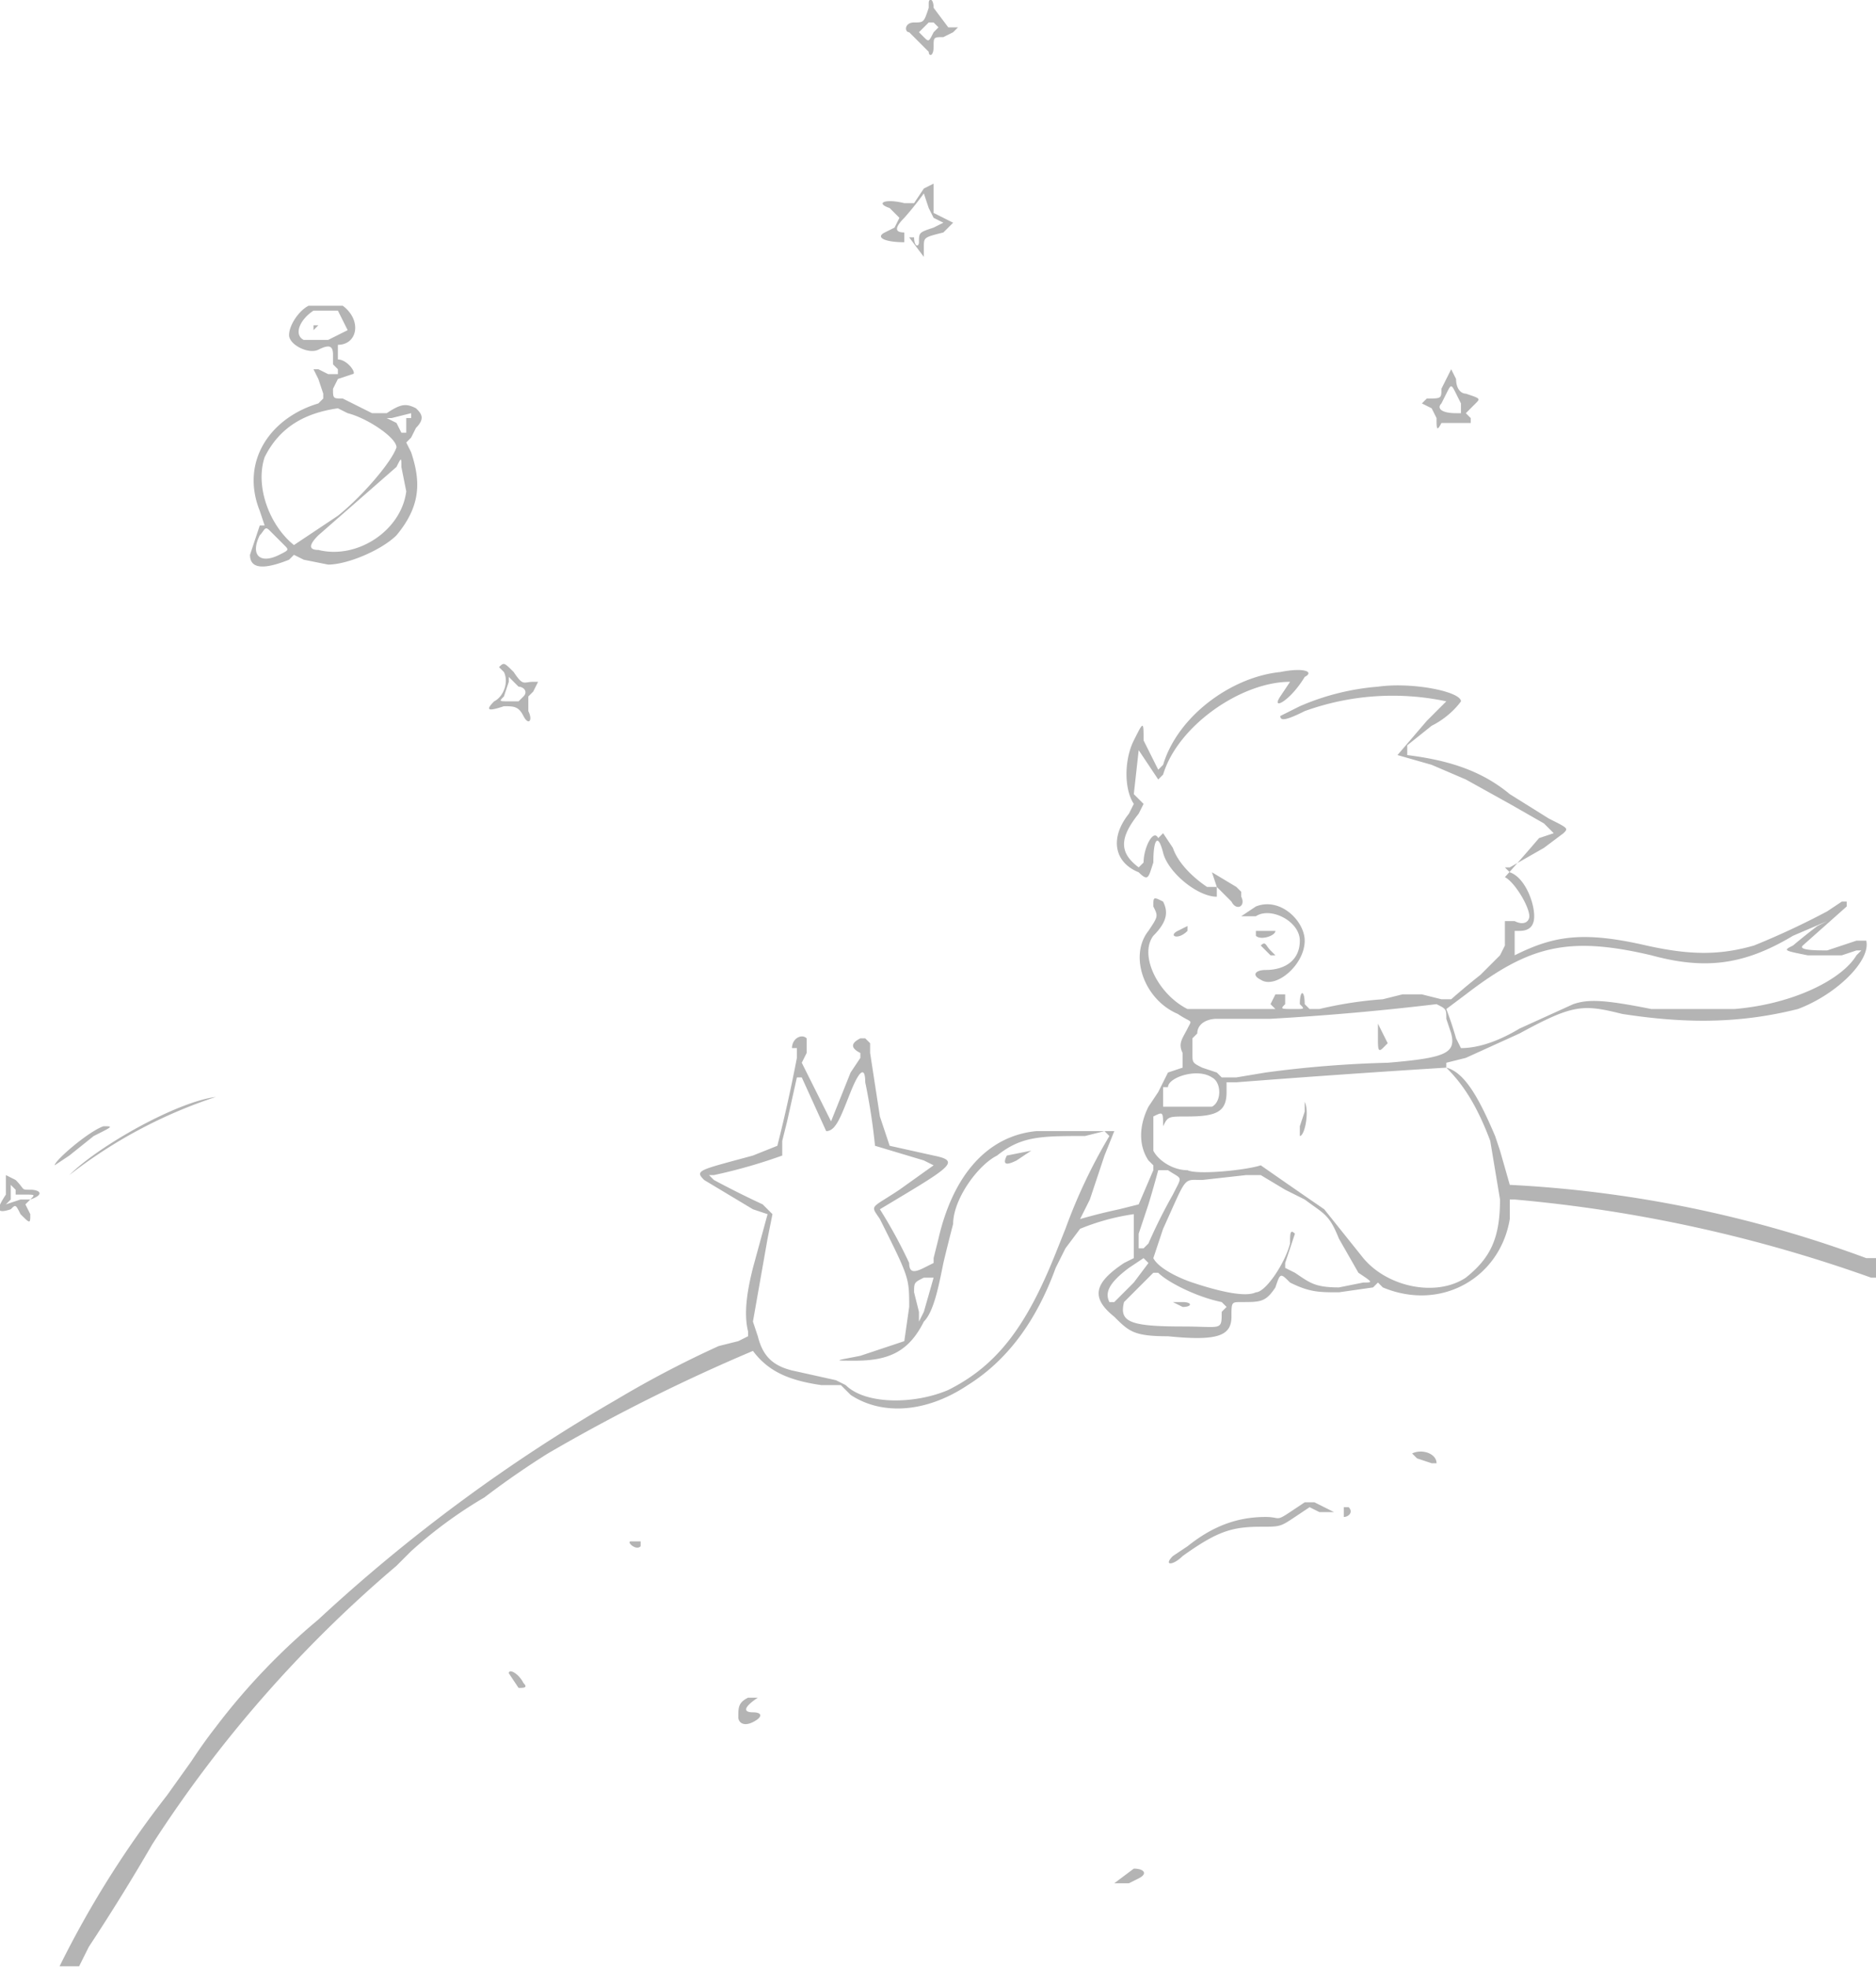 <svg xmlns="http://www.w3.org/2000/svg" width="384.2" height="402.9" preserveAspectRatio="none" viewBox="15.8 68.4 384.2 402.9"><path fill="#b4b4b4" fill-rule="evenodd" d="M206 69v1c-1 3-1 3-3 3s-2 2-1 2l4 4c0 1 1 1 1-1s0-2 2-2l2-1 1-1h-2l-3-4c0-2-1-2-1-1m1 4 1 1-1 1c-1 2-1 2-2 1l-1-1 1-1 1-1h1m-2 34-2 3h-2c-4-1-6 0-3 1l2 2-1 2-2 1c-2 1 0 2 4 2v-2c-2 0-2-1 0-3a65 65 0 0 0 4-5l1 3 1 2 2 1-2 1c-3 1-3 1-3 3 0 1-1 1-1-1h-1l3 4v-2c0-2 0-2 4-3l2-2-4-2v-6l-2 1m-4 4h-1 1M79 131c-2 1-4 4-4 6s4 4 6 3 3-1 3 1v2l1 1v1h-2l-2-1h-1l1 2 1 3v1l-1 1c-10 3-16 12-12 22l1 3h-1l-2 6c0 3 3 3 8 1l1-1 2 1 5 1c4 0 11-3 14-6 5-6 5-11 3-17l-1-2 1-1 1-2c2-2 1-3 0-4-2-1-3-1-6 1h-3l-6-3c-2 0-2 0-2-2l1-2 3-1c1 0-1-3-3-3v-3c4 0 5-5 1-8h-7m6 1 2 4-4 2h-5c-2-1-1-4 2-6h5m-5 3v1l1-1h-1m4 1h-1 2-1m229 8-2 4c0 2 0 2-3 2l-1 1 2 1 1 2c0 2 0 3 1 1h6v-1l-1-1 1-1 1-1c1-1 1-1-2-2-1 0-2-1-2-3l-1-2m1 5 1 2v2h-1c-3 0-4-1-3-2l1-2c1-2 1-2 2 0m-227 4c4 1 10 5 10 7-1 3-7 10-12 14l-9 6c-5-4-8-12-6-18 3-6 8-9 15-10l2 1m13 0v1h-1v3h-1l-1-2-2-1h1l4-1m211 0-1 1 1-1M98 164l1 5c-1 8-10 14-18 12-2 0-2-1 0-3l16-14c1-2 1-2 1 0m-27 13 3 3c1 1 1 1-1 2-4 2-6 0-4-4 1-1 1-2 2-1m47 28 1 1c1 2 0 5-2 6-2 2-1 2 2 1 2 0 3 0 4 2s2 1 1-1v-3l1-1 1-2h-1c-2 0-2 1-4-2-2-2-2-2-3-1m160 1c-10 1-21 9-24 19l-1 1-3-6c0-4 0-4-2 0s-2 10 0 13l-1 2c-4 5-3 10 2 12 2 2 2 1 3-2 0-5 1-6 2-2s7 9 11 9v-2l3 3c1 2 3 1 2-1v-1l-1-1-5-3 1 3h-2c-3-2-6-5-7-8l-2-3-1 1c-1-2-3 2-3 5l-1 1c-4-3-4-6 0-11l1-2-2-2 1-9 4 6 1-1c3-10 16-19 26-19l-2 3c-2 3 2 1 5-4 2-1 0-2-5-1m-156 3c1 0 2 1 1 2l-1 1h-2c-2 0-2 0-1-1l1-3v-1l1 1 1 1m176 0a50 50 0 0 0-16 4l-4 2c0 1 1 1 5-1a53 53 0 0 1 29-2l-4 4-6 7 7 2 7 3 9 5 7 4 2 2-3 1a501 501 0 0 1-7 8c2 1 5 6 5 8 0 1-1 2-3 1h-2v5l-1 2-4 4a136 136 0 0 0-6 5h-2l-4-1h-4l-4 1a80 80 0 0 0-13 2h-2l-1-1c0-3-1-3-1 0 1 1 1 1-1 1-3 0-3 0-2-1v-2h-2l-1 2 1 1h-18c-6-3-10-11-7-15 3-3 3-5 2-7-2-1-2-1-2 1 1 2 1 2-1 5-4 5-1 14 6 17 3 2 3 1 2 3s-2 3-1 5v3l-3 1-2 4-2 3c-2 4-2 8 0 11l1 1v1l-3 7-4 1a119 119 0 0 0-8 2l1-2 1-2 3-9 2-5h-16c-10 1-17 9-20 22l-1 4v1l-2 1c-2 1-3 1-3-1a99 99 0 0 0-6-11l5-3c10-6 11-7 6-8l-9-2-2-6-2-13v-2l-1-1h-1c-2 1-2 2 0 3v1l-2 3-4 10-6-12 1-2v-3c-1-1-3 0-3 2h1c1-1 1-1 0 0v2a313 313 0 0 1-4 18l-5 2c-11 3-12 3-10 5l10 6 3 1-3 11c-1 4-2 9-1 13v1l-2 1-4 1a211 211 0 0 0-21 11 339 339 0 0 0-61 45 134 134 0 0 0-21 22 105 105 0 0 0-5 7l-5 7a203 203 0 0 0-22 35h4l2-4a430 430 0 0 0 13-21 258 258 0 0 1 50-57l3-3a91 91 0 0 1 15-11 173 173 0 0 1 13-9 368 368 0 0 1 42-21c3 4 7 6 14 7h4l2 2c6 4 15 4 24-2 8-5 14-13 18-24l2-4 3-4a46 46 0 0 1 11-3v9l-2 1c-6 4-7 7-2 11 3 3 4 4 11 4 10 1 13 0 13-4 0-3 0-3 2-3 4 0 5 0 7-3 1-3 1-3 3-1 4 2 6 2 10 2l7-1 1-1 1 1c12 5 24-2 26-14v-4h1a294 294 0 0 1 73 16h1v-4h-2a246 246 0 0 0-73-15l-2-7-1-3c-3-7-6-13-10-14v-1l4-1 11-5c11-6 13-6 21-4 13 2 24 2 36-1 8-3 15-10 14-14h-2l-6 2c-2 0-6 0-5-1l9-8v-1h-1l-3 2a158 158 0 0 1-15 7c-7 2-13 2-22 0-13-3-19-2-27 2-1 1-1 1 0 0v-5h1c2 0 3-1 3-3 0-3-2-8-5-9l-1-1h1l7-4 4-3c1-1 1-1-3-3l-8-5c-6-5-13-7-21-8v-2l5-4c4-2 6-5 6-5 0-2-10-4-17-3m-25 45-3 2h3c3-2 9 1 9 5s-3 6-7 6c-2 0-3 1-1 2 3 2 9-3 9-8 0-4-5-9-10-7m117 3-2 1a125 125 0 0 0-5 4c-2 1-2 1 3 2h7l3-1h1l-1 1c-3 5-13 10-25 11h-17c-10-2-13-2-16-1l-11 5c-5 3-9 4-12 4l-1-2a72 72 0 0 0-2-6l4-3c13-10 21-12 38-8 11 3 19 2 29-4l7-3m-133 2c-2 1 0 2 2 0v-1l-2 1m16 0v1c1 1 4 0 4-1h-4m1 3 2 2h1l-1-1c-1-1-1-2-2-1m36 12c2 1 2 1 2 3l1 3c1 4-1 5-13 6a227 227 0 0 0-25 2l-6 1h-3l-1-1-3-1c-2-1-2-1-2-3v-3l1-1c0-2 2-3 4-3h11a547 547 0 0 0 34-3m-12 7c0 2 0 3 1 2l1-1-1-2-1-2v3m14 6c3 3 6 7 9 15l2 12c0 8-2 12-7 16-6 4-16 2-21-4l-4-5-4-5a2023 2023 0 0 1-13-9c-3 1-13 2-15 1-3 0-6-2-7-4v-7c2-1 2-1 2 2v2-2c1-2 1-2 5-2 6 0 8-1 8-5v-2h2a2820 2820 0 0 1 43-3m-119 3a126 126 0 0 1 2 13l10 3 2 1-7 5c-6 4-6 3-4 6 6 12 6 12 6 18l-1 7-9 3c-5 1-6 1-1 1 7 0 11-2 14-8 2-2 3-7 4-12a399 399 0 0 1 2-8c0-5 5-12 9-14 5-4 9-4 18-4l4-1 1 1a111 111 0 0 0-9 19l-2 5c-6 15-12 23-22 28-7 3-17 3-21-1l-2-1-9-2c-4-1-6-3-7-7l-1-3 3-17 1-5-2-2a196 196 0 0 1-10-5l-1-1h1a108 108 0 0 0 14-4v-3l1-4 2-9h1l5 11c2 0 3-3 5-8s3-5 3-2m71-1c2 1 2 5 0 6h-10v-4h1c0-2 6-4 9-2m-204 4c-8 1-24 10-30 16a99 99 0 0 1 30-16m223 3-1 3v2c1 0 2-5 1-7v2m-246 3c-3 1-10 7-10 8l3-2 5-4c4-2 4-2 2-2m190 5-5 1c-1 2 0 2 2 1l3-2c2-1 2-1 0 0m28 4c3 2 3 1 1 5a108 108 0 0 0-5 10l-1 1h-1v-3l2-6a219 219 0 0 0 2-7h2m19 1 5 3 4 2c4 3 5 3 7 8l4 7c3 2 3 2 1 2l-5 1c-5 0-6-1-9-3l-2-1v-1l2-6c-1-1-1 0-1 2-1 4-5 10-7 10-2 1-7 0-13-2-3-1-7-3-8-5l2-6c5-11 4-10 8-10l9-1h3m-257 0v4c-2 3-2 4 1 3 1-1 1-1 2 1 2 2 2 2 2 0l-1-2 1-1c3-1 2-2 0-2s-1 0-3-2l-2-1m1 2 1 1v1h2c2 0 2 0 1 1h-2l-3 1 1-1v-3m232 15 1 1-3 4-4 4h-1c-1-2 0-4 4-7l3-2m3 3c2 2 8 5 13 6l1 1-1 1c0 4 0 3-8 3-11 0-13-1-12-5l4-4 2-2h1m-46 1-2 7-1 2v-2l-1-4c0-2 0-2 2-3h2m49 5 2 1c2 0 2-1 0-1h-2m49 31 1 1 3 1h1c0-2-3-3-5-2m-22 10-3 2c-3 2-2 1-5 1-6 0-11 2-16 6l-3 2c-2 2 0 2 2 0 7-5 10-6 16-6 4 0 4 0 7-2l3-2 2 1h3l-4-2h-2m8 1v2c1 0 2-1 1-2h-1m-146 7c-1 0 1 2 2 1v-1h-2m-25 27 2 3c1 0 2 0 1-1-1-2-3-3-3-2m49 5c-2 1-2 2-2 4 0 1 1 2 3 1s2-2 0-2-2-1 1-3h-2m79 35-4 3h3l2-1c2-1 1-2-1-2"/></svg>
